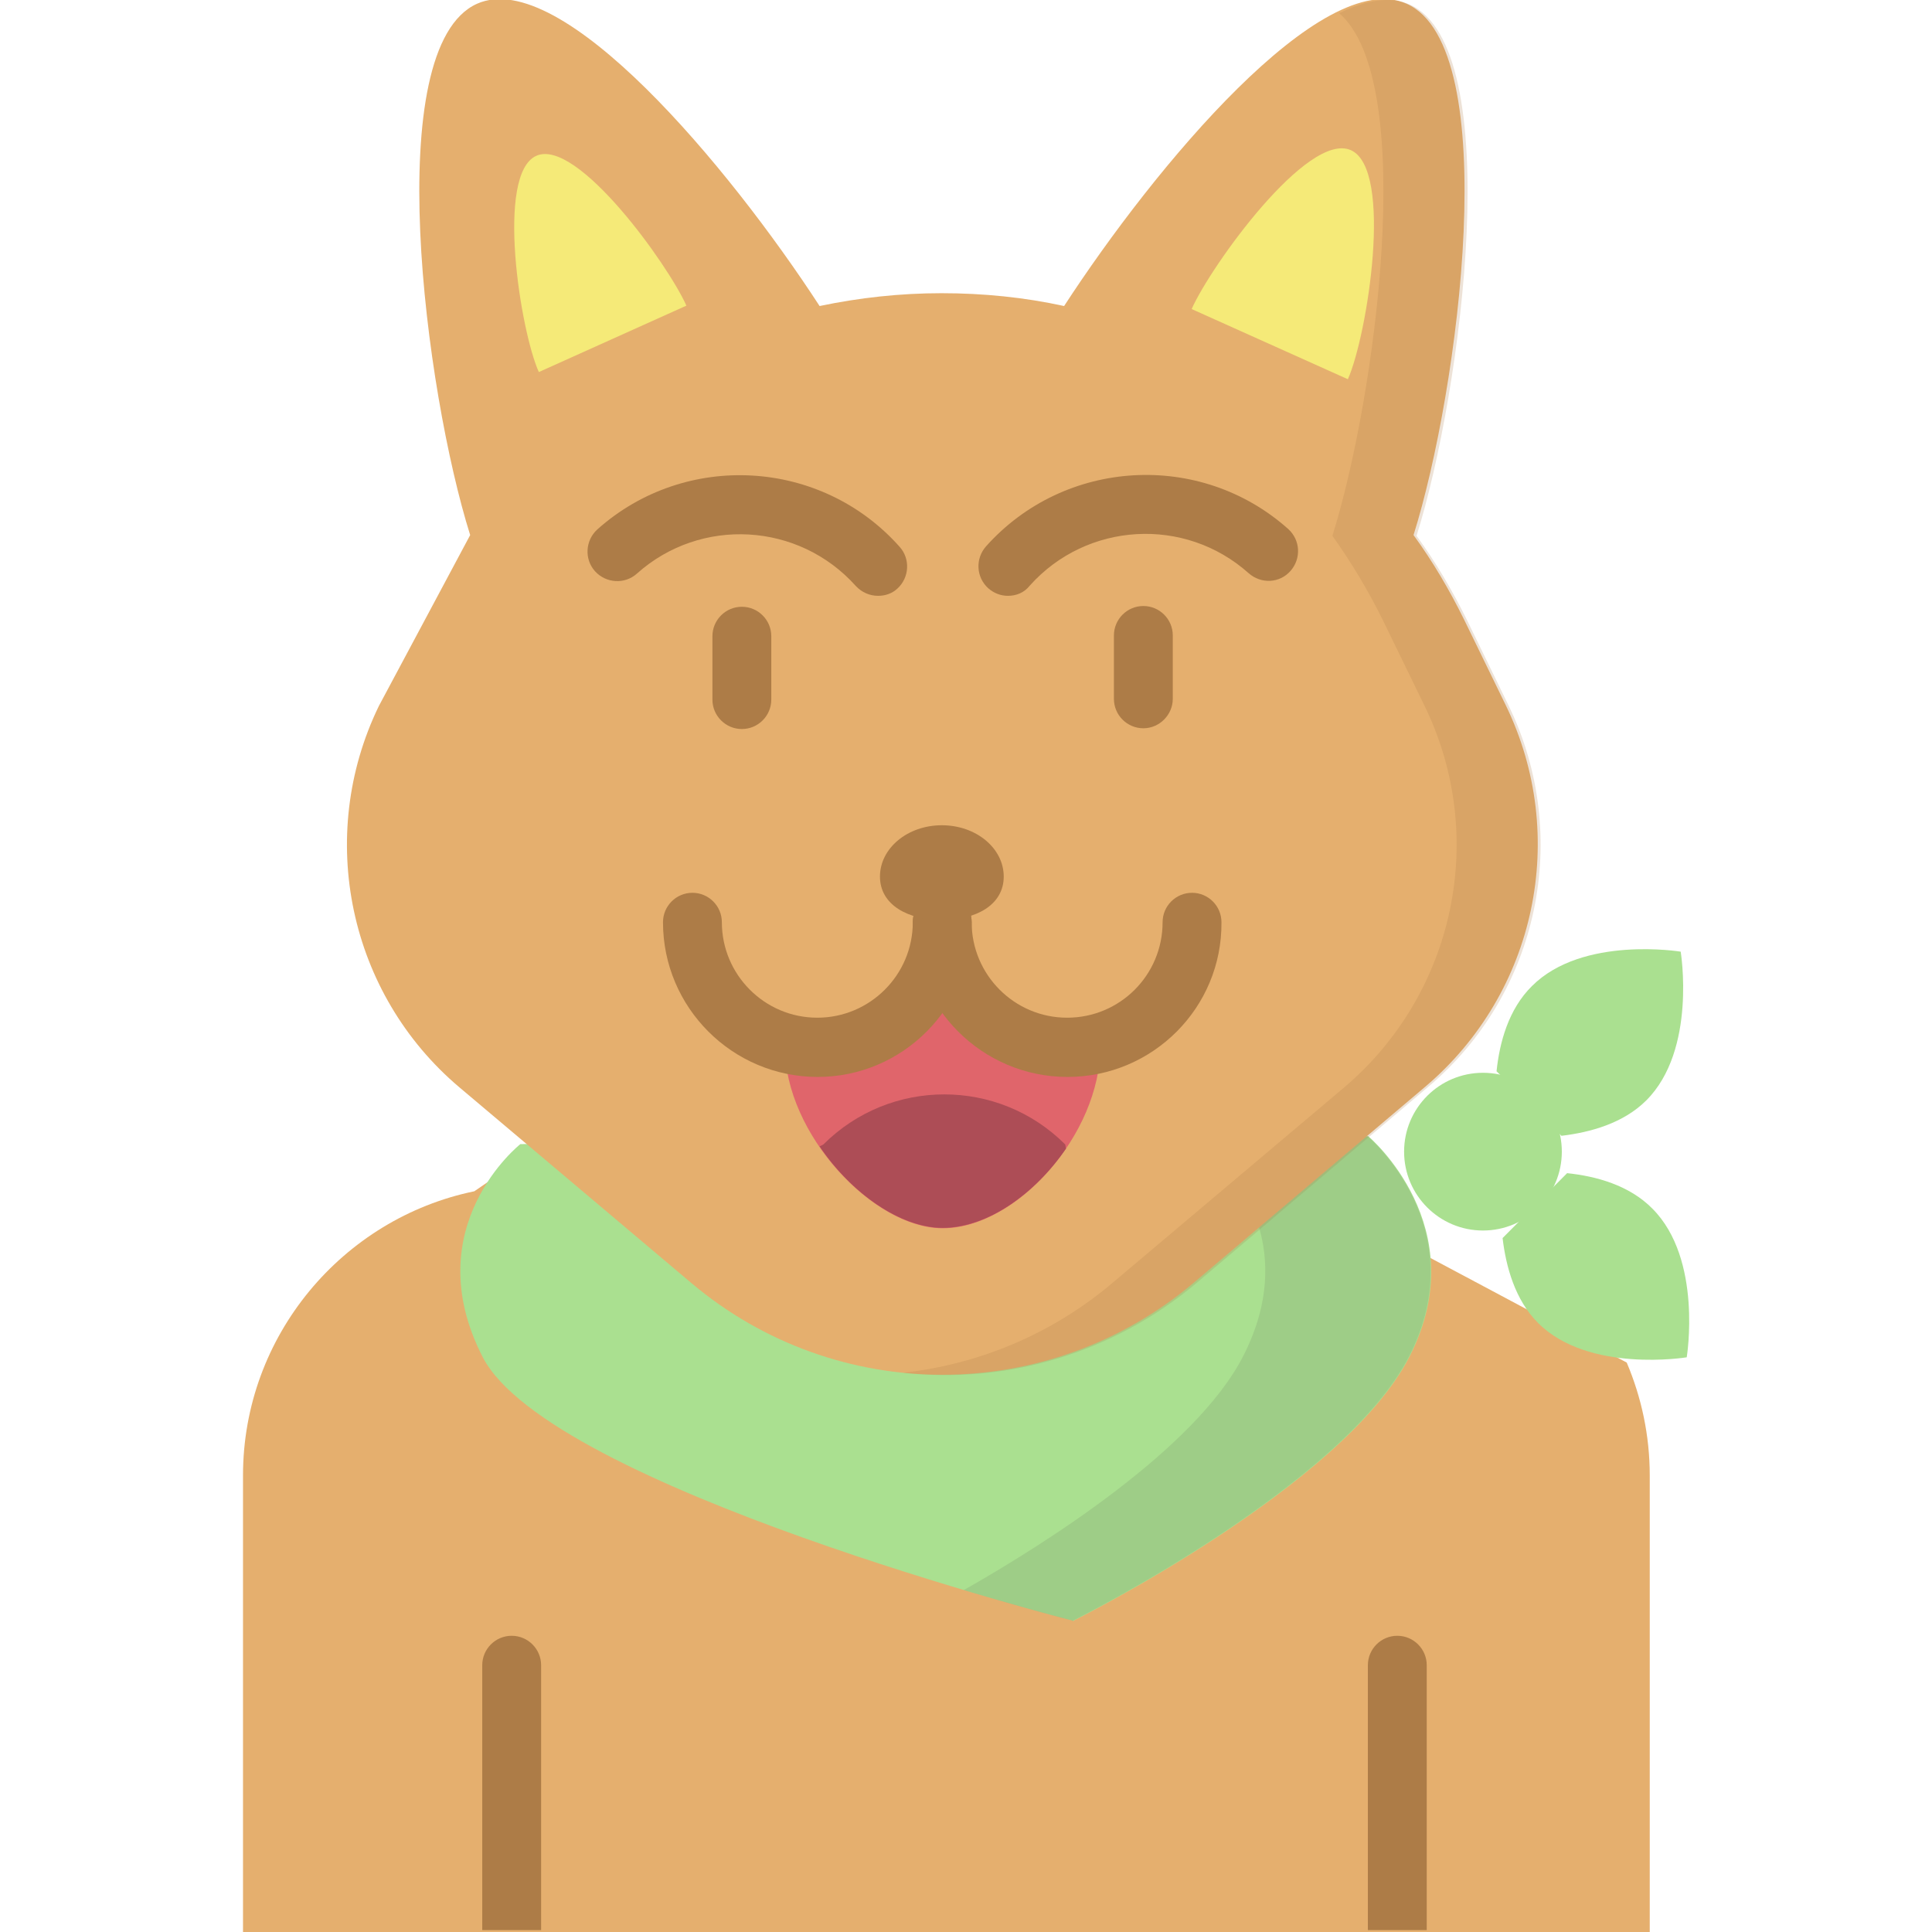 <?xml version="1.0" encoding="utf-8"?>
<!-- Generator: Adobe Illustrator 21.0.0, SVG Export Plug-In . SVG Version: 6.00 Build 0)  -->
<svg version="1.1" id="Layer_1" xmlns="http://www.w3.org/2000/svg" xmlns:xlink="http://www.w3.org/1999/xlink" x="0px" y="0px"
	 viewBox="0 0 512 512" style="enable-background:new 0 0 512 512;" xml:space="preserve">
<style type="text/css">
	.st0{fill:#E5AF6E;}
	.st1{fill:#AAE090;}
	.st2{opacity:0.26;}
	.st3{fill:#7D966E;}
	.st4{opacity:0.22;}
	.st5{fill:#AD7C47;}
	.st6{fill:#E0656B;}
	.st7{fill:#AD4D56;}
	.st8{fill:#F5EA78;}
</style>
<path class="st0" d="M125.7,315.7C90.8,322.9,64.4,354,64.4,391v85.4V512h372.8V391c0-10.6-2.2-20.7-6.1-29.9L221.9,249.6
	L125.7,315.7z"/>
<path class="st1" d="M362.6,301.1c0,0,28.6,24,10.9,58.5s-89.2,70-89.2,70h0.4c0,0-139.1-35.5-156.8-70s10-56.4,10-56.4L362.6,301.1
	z"/>
<g class="st2">
	<path class="st3" d="M284.5,429.6c0,0-0.1,0-0.3-0.1c-0.1,0-0.1,0.1-0.1,0.1H284.5z"/>
	<path class="st3" d="M362.4,301.1l-43,2c0,0,27.7,22,10,56.4c-12.6,24.4-52,49.4-74,61.9c15.8,4.7,27.1,7.7,28.9,8.1
		c3.2-1.6,71.8-36.3,89.1-70C391,325.1,362.4,301.1,362.4,301.1z"/>
</g>
<path class="st0" d="M100.4,187.1c-16.8,34.6-8,76.3,21.4,101.1l61.4,51.8c38.5,32.5,94.7,32.4,133.2-0.1l61.3-51.9
	c29.4-24.9,38.2-66.5,21.3-101.2l-11-22.6c-3.9-7.9-8.3-15.4-13.4-22.4c12-38.2,24-129.2-1.8-140.8c-22.4-10.1-66.8,43.2-90.8,80.1
	c-10.5-2.3-21.4-3.4-32.5-3.4l0,0c-11,0-21.8,1.2-32.3,3.4c-24-36.9-68.4-90.1-90.8-80.1c-25.7,11.6-13.8,102.6-1.8,140.8
	L100.4,187.1z"/>
<g class="st4">
	<path class="st5" d="M399.8,187l-11-22.6c-3.9-7.9-8.3-15.4-13.4-22.4c12-38.2,24-129.2-1.8-140.8C368.4-1.1,362,0,354.9,3.5
		c21,18.1,9.6,102.2-1.8,138.5c5,7,9.5,14.5,13.4,22.4l11,22.6c16.9,34.6,8.1,76.3-21.3,101.2L294.8,340
		c-16.2,13.7-35.6,21.6-55.5,23.8c27.3,3,55.5-5,77.8-23.8l61.3-51.9C407.9,263.3,416.6,221.6,399.8,187z"/>
</g>
<g>
	<path class="st5" d="M232.7,157.9c-2.2,0-4.3-0.9-5.9-2.6c-15.1-16.9-41.1-18.4-58-3.3c-3.2,2.9-8.2,2.6-11.1-0.6
		c-2.9-3.2-2.6-8.2,0.6-11.1c23.3-20.8,59.3-18.8,80.1,4.6c2.9,3.2,2.6,8.2-0.6,11.1C236.4,157.3,234.6,157.9,232.7,157.9z"/>
	<path class="st5" d="M267.1,157.9c-1.9,0-3.7-0.7-5.2-2c-3.2-2.9-3.5-7.8-0.6-11.1c20.8-23.3,56.8-25.4,80.1-4.6
		c3.2,2.9,3.5,7.8,0.6,11.1s-7.8,3.5-11.1,0.6c-16.9-15.1-42.9-13.6-58,3.3C271.4,157.1,269.3,157.9,267.1,157.9z"/>
	<path class="st5" d="M196.6,193.2c-4.3,0-7.8-3.5-7.8-7.8v-16.8c0-4.3,3.5-7.8,7.8-7.8s7.8,3.5,7.8,7.8v16.8
		C204.4,189.7,200.9,193.2,196.6,193.2z"/>
	<path class="st5" d="M303,193c-4.3,0-7.8-3.5-7.8-7.8v-16.8c0-4.3,3.5-7.8,7.8-7.8s7.8,3.5,7.8,7.8v16.8
		C310.8,189.4,307.3,193,303,193z"/>
</g>
<path class="st6" d="M291.6,277.4c0,23.1-22.1,48.1-41.8,48.1c-18.4,0-41.8-25-41.8-48.1l30.1-7.7l11.6-10.6l18.5,9.4L291.6,277.4z"
	/>
<path class="st7" d="M249.8,325.4c11.8,0,24.4-8.9,32.7-21l-0.2-1.1c-17.7-17.7-46.4-17.7-64.1,0l-1,0.5
	C225.6,316.2,238.6,325.4,249.8,325.4z"/>
<g>
	<path class="st8" d="M142.8,98.6c-4.9-10.8-11.5-52.4-0.7-57.3c10.8-4.9,35,28.9,39.8,39.7L142.8,98.6z"/>
	<path class="st8" d="M357.2,100.5c5.1-11.4,12.2-55.6,0.8-60.7s-37.1,30.6-42.2,42.1L357.2,100.5z"/>
</g>
<g>
	<circle class="st1" cx="393" cy="305.2" r="20.9"/>
	<path class="st1" d="M396.6,283.9c0.8-7.7,3.2-16.5,9.4-22.6c13.4-13.4,39.4-9.1,39.4-9.1s4.3,26-9.1,39.4
		c-6.1,6.1-14.9,8.5-22.5,9.4L396.6,283.9z"/>
	<path class="st1" d="M415.3,310.9c7.7,0.8,16.5,3.2,22.6,9.4c13.4,13.4,9.1,39.4,9.1,39.4s-26,4.3-39.4-9.1
		c-6.1-6.1-8.5-14.9-9.4-22.5L415.3,310.9z"/>
</g>
<g>
	<path class="st5" d="M127.8,511.5v-70.2c0-4.3,3.5-7.8,7.8-7.8c4.3,0,7.8,3.5,7.8,7.8v70.2"/>
	<path class="st5" d="M362.5,511.5v-70.2c0-4.3,3.5-7.8,7.8-7.8s7.8,3.5,7.8,7.8v70.2H362.5z"/>
	<path class="st5" d="M216.7,285.4c-22.6,0-41-18.4-41-41c0-4.3,3.5-7.8,7.8-7.8s7.8,3.5,7.8,7.8c0,13.9,11.3,25.3,25.3,25.3
		c13.9,0,25.3-11.3,25.3-25.3c0-4.3,3.5-7.8,7.8-7.8s7.8,3.5,7.8,7.8C257.6,267,239.2,285.4,216.7,285.4z"/>
	<path class="st5" d="M282.9,285.4c-22.6,0-41-18.4-41-41c0-4.3,3.5-7.8,7.8-7.8s7.8,3.5,7.8,7.8c0,13.9,11.3,25.3,25.3,25.3
		s25.3-11.3,25.3-25.3c0-4.3,3.5-7.8,7.8-7.8s7.8,3.5,7.8,7.8C323.9,267,305.5,285.4,282.9,285.4z"/>
	<path class="st5" d="M266,232.3c0,7.5-7.3,11.5-16.4,11.5c-9,0-16.4-4-16.4-11.5c0-7.5,7.3-13.6,16.4-13.6
		C258.7,218.7,266,224.8,266,232.3z"/>
</g>
</svg>
